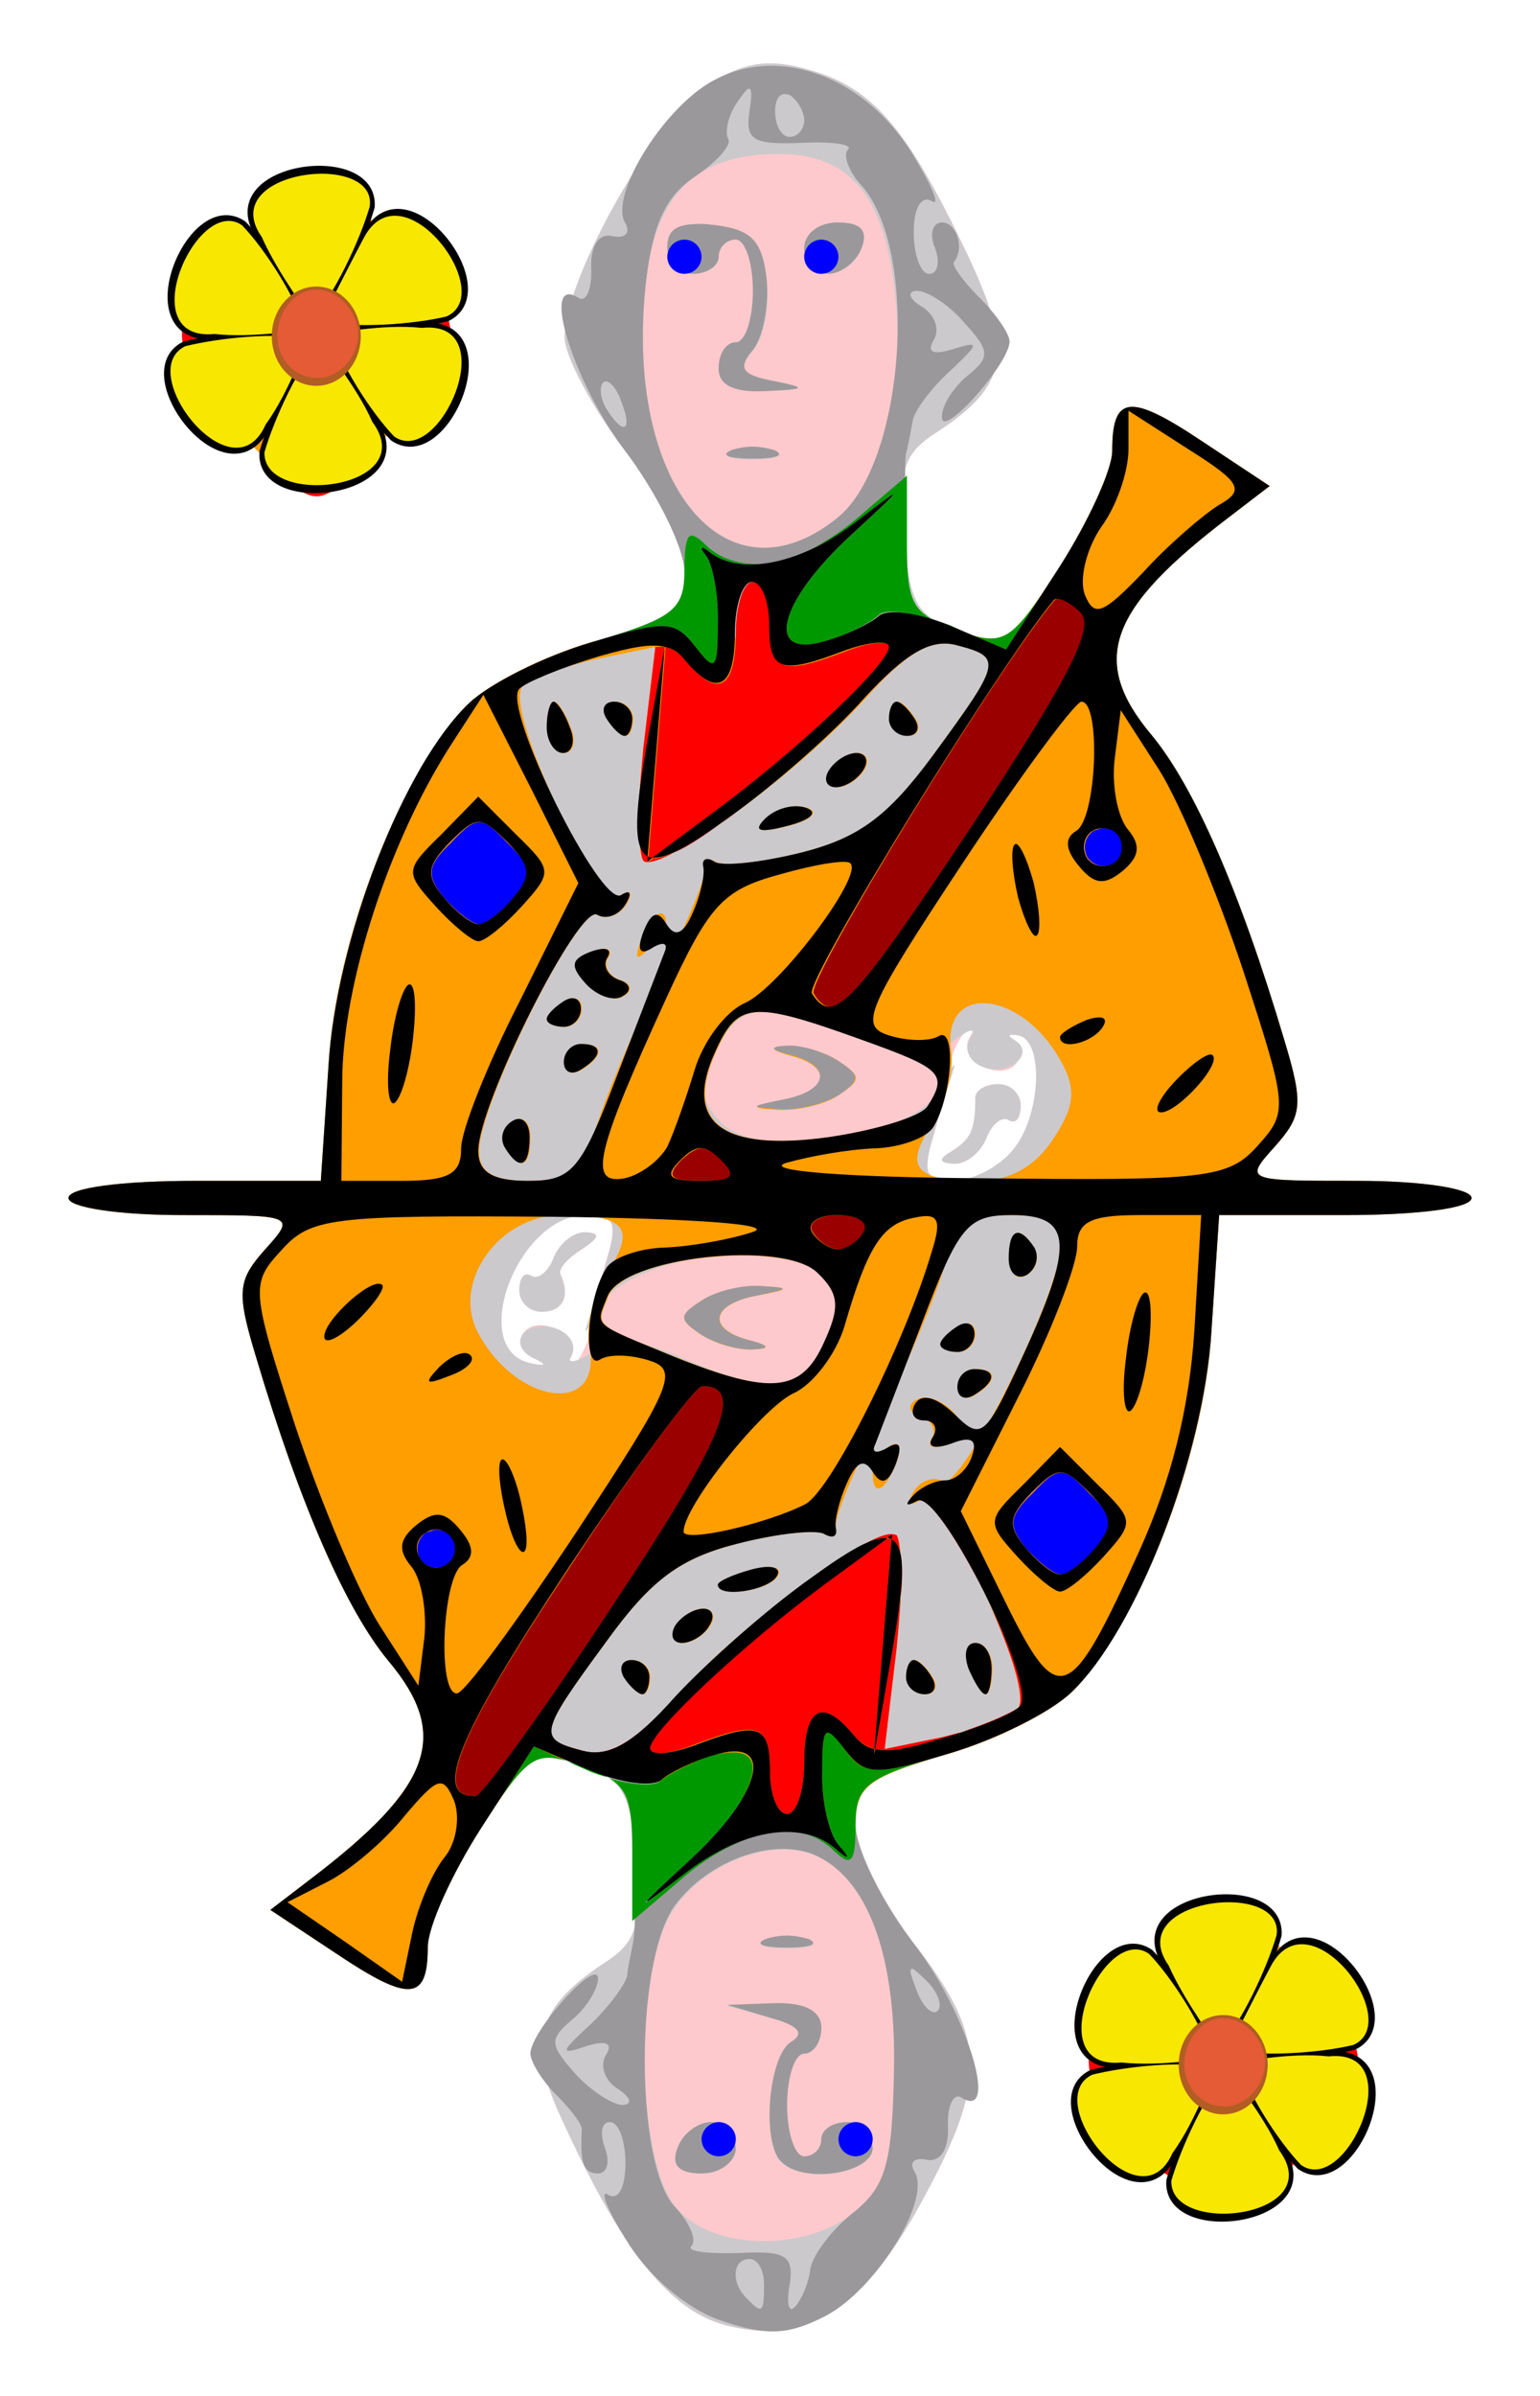 <svg xmlns="http://www.w3.org/2000/svg" xmlns:xlink="http://www.w3.org/1999/xlink" width="180" height="280" xmlns:v="https://vecta.io/nano"><style><![CDATA[.B{fill-rule:evenodd}]]></style><g class="B"><path d="M84.7 271.7c-6.6-1.8-12.2-9-19.2-24.4-3.9-8.5-2.7-12.7 5-17.8 3.9-2.5 4.5-4.3 3.8-12.1-.6-8-1.4-9.4-6.4-11.1-5.4-1.9-6-1.5-11.8 7.5-3.3 5.3-6.1 11.3-6.1 13.5 0 6.5-2 6.8-10.4 1.2l-8-5.3 4.7-3.6c14.2-10.8 16.4-16.8 9.1-25.5-4.9-5.9-10.3-18.1-15.5-35.6-2.3-7.6-2.1-8.9 1.1-12.5 3.6-4 3.5-4-9.7-4-7.5 0-13.3-.9-13.3-2 0-1.2 6.3-2 14.8-2h14.7l.9-13.5c.8-14.4 8.2-33.6 16-41.9 2.3-2.5 9-5.9 14.9-7.6 9.3-2.7 10.7-3.8 10.7-8.2 0-2.8-3.1-9.2-7-14.2-3.8-5-7-11-7-13.2 0-6.9 10.7-25.8 16.7-29.5 4.4-2.7 7.2-3.1 12-1.7 7.3 2.1 11.3 6.7 18.3 21.4 5.5 11.6 4.9 15.4-3.5 20.9-3.9 2.5-4.5 4.3-3.8 12.1.6 8 1.4 9.4 6.4 11.1 5.4 1.9 6 1.5 11.8-7.5 3.3-5.3 6.1-11.3 6.1-13.5 0-6.5 2-6.8 10.4-1.2l8 5.3-4.7 3.6c-14.2 10.8-16.4 16.8-9.1 25.5 4.9 5.9 10.3 18.1 15.5 35.6 2.3 7.6 2.1 8.9-1.1 12.5-3.6 4-3.5 4 9.7 4 7.5 0 13.3.9 13.3 2 0 1.2-6.3 2-14.8 2h-14.7l-.9 13.5c-.8 14.4-8.2 33.6-16 41.9-2.3 2.5-9 5.9-14.9 7.6-9.3 2.7-10.7 3.8-10.7 8.2 0 2.8 3.2 9.3 7.2 14.4 8.3 10.9 8.3 15.8-.2 31-6.5 11.5-13.4 15.5-22.3 13.1zm-22.2-113c-1.4-.6-2-1.8-1.4-2.8 1.6-2.6 7.1.2 5.6 2.8-.8 1.3-.6 1.6.4.8.9-.9 1.9-3.1 2.1-5a64.6 64.6 0 0 1 1.9-8c1.1-3.6.6-4.5-2.6-4.5-2.2 0-5.2 1.4-6.7 3.2-4.8 5.8-4.4 15 .6 14.6 2.1-.1 2.1-.3.1-1.1zm-1.8-7.9c0-1.5.6-2.2 1.4-1.7s2-.5 2.6-2.1c.7-1.7 2.3-3 3.7-3 1.8.1 1.7.6-.4 2-1.6 1-2.8 2.3-2.5 2.9 1.2 2.6.3 4.4-2.2 4.4-1.4 0-2.6-1.1-2.6-2.5zm57.6-16.3c3.4-3.9 3.8-13 .7-13.5-1.1-.2-1.3 0-.5.5s1 1.6.4 2.6c-1.6 2.6-7.1-.2-5.6-2.8.8-1.3.6-1.6-.4-.8-.9.9-1.9 3.1-2.1 5a64.6 64.6 0 0 1-1.9 8c-1.1 3.6-.6 4.5 2.6 4.5 2.1 0 5.2-1.6 6.8-3.5zm-7 0c2.2-1.4 2.7-2.5 2.7-6.2 0-.9 1.2-1.6 2.7-1.6 1.4 0 2.6 1.1 2.6 2.5 0 1.5-.6 2.2-1.4 1.7s-2 .5-2.6 2.1c-.7 1.7-2.3 3-3.7 3-1.9-.1-2-.5-.3-1.5z" fill="#fec9cc"/><path d="M84.7 271.7c-6.6-1.8-12.2-9-19.2-24.4-3.9-8.5-2.7-12.7 5-17.8 3.9-2.5 4.5-4.3 3.8-12.1-.6-8-1.4-9.4-6.4-11.1-5.4-1.9-6-1.5-11.8 7.5-3.3 5.3-6.1 11.3-6.1 13.5 0 6.5-2 6.8-10.4 1.2l-8-5.3 4.7-3.6c14.2-10.8 16.4-16.8 9.1-25.5-4.9-5.9-10.3-18.1-15.5-35.6-2.3-7.6-2.1-8.9 1.1-12.5 3.6-4 3.5-4-9.7-4-7.5 0-13.3-.9-13.3-2 0-1.2 6.3-2 14.8-2h14.7l.9-13.5c.8-14.4 8.2-33.6 16-41.9 2.3-2.5 9-5.9 14.9-7.6 9.3-2.7 10.7-3.8 10.7-8.2 0-2.8-3.1-9.2-7-14.2-3.8-5-7-11-7-13.2 0-6.9 10.7-25.8 16.7-29.5 4.4-2.7 7.2-3.1 12-1.7 7.3 2.1 11.3 6.7 18.3 21.4 5.5 11.6 4.9 15.4-3.5 20.9-3.9 2.5-4.5 4.3-3.8 12.1.6 8 1.4 9.4 6.4 11.1 5.4 1.9 6 1.5 11.8-7.5 3.3-5.3 6.1-11.3 6.1-13.5 0-6.5 2-6.8 10.4-1.2l8 5.3-4.7 3.6c-14.2 10.8-16.4 16.8-9.1 25.5 4.9 5.9 10.3 18.1 15.5 35.6 2.3 7.6 2.1 8.9-1.1 12.5-3.6 4-3.5 4 9.7 4 7.5 0 13.3.9 13.3 2 0 1.2-6.3 2-14.8 2h-14.7l-.9 13.5c-.8 14.4-8.2 33.6-16 41.9-2.3 2.5-9 5.9-14.9 7.6-9.3 2.7-10.7 3.8-10.7 8.2 0 2.8 3.2 9.3 7.2 14.4 8.3 10.9 8.3 15.8-.2 31-6.5 11.5-13.4 15.5-22.3 13.1zm15.2-13.2c3.7-3 4.4-5.8 4.6-16.9.2-13.6-3.2-22.5-9.6-24.9-5-1.9-12.7 1.2-16.2 6.5-4.7 7.1-4.4 29.6.5 35 4.3 4.8 14.9 5 20.7.3zM79.3 251c.6-1.6 2.4-3 3.9-3s2.8 1.4 2.8 3c0 1.7-1.8 3-3.9 3-2.7 0-3.6-1-2.8-3zm12 1.7c-2.3-2.3-1.4-12.4 1.2-14 1.7-1 .9-2-2.5-2.9l-5-1.4 5.5-.2c3.6-.1 5.5.8 5.5 2.8 0 1.6-.9 3-2 3s-2 2.7-2 6 .9 6 2 6 2-.9 2-2 1.4-2 3-2c1.7 0 3 1.3 3 3 0 3-8 4.3-10.7 1.7zm-1.8-26c1.4-.6 3.6-.6 5 0 1.4.5.3 1-2.5 1-2.7 0-3.9-.5-2.5-1zm6.9-69.8c1.9-4.1 1.7-5.6-.7-8.1-4.6-4.6-22.5-1.8-25.6 3.9-1.9 3.7-2.1 3.8-.9.3 3.3-10.4 3.3-11-.7-11-8 0-13.9 15.7-6.5 17.3 1.8.4 2 .2.5-.5-3.5-1.6-1.1-4.9 2.6-3.5 1.6.6 2.3 2 1.7 3.1-.7 1 .5.9 2.5-.4 2.9-1.8 5.3-1.6 10.7.8 10 4.3 13.8 3.9 16.4-1.9zM82 156c-2.7-1.8-2.7-2.2 0-4 1.7-1.1 4.8-1.8 7-1.7 3.4.2 3.4.4-.5 1.1-5.4 1-5.9 3.9-1 5.2 2.5.7 2.6 1 .5 1.1-1.6.1-4.3-.6-6-1.7zm-21.3-5.2c0-1.5.6-2.2 1.4-1.7s2-.5 2.6-2.1c.7-1.7 2.3-3 3.7-3 1.8.1 1.7.6-.4 2-1.6 1-2.8 2.3-2.5 2.9 1.2 2.6.3 4.4-2.2 4.4-1.4 0-2.6-1.1-2.6-2.5zm57.6-16.3c3.4-3.9 3.8-13 .7-13.5-1.1-.2-1.3 0-.5.5 2.7 1.5-.5 4.4-3.6 3.2-1.6-.6-2.3-2.1-1.5-3.4s-.1-1.1-2 .4c-2.8 2.3-4.6 2.3-11.4-.5-11-4.4-13.7-4.1-16.4 1.9-1.9 4.1-1.7 5.6.7 8.1 4.6 4.6 22.5 1.8 25.6-3.9 1.9-3.7 2.1-3.8.9-.3-3.3 10.4-3.3 11 .7 11 2.1 0 5.2-1.6 6.8-3.5zm-7 0c2.2-1.4 2.7-2.5 2.7-6.2 0-.9 1.2-1.6 2.7-1.6 1.4 0 2.6 1.1 2.6 2.5 0 1.5-.6 2.2-1.4 1.7s-2 .5-2.6 2.1c-.7 1.7-2.3 3-3.7 3-1.9-.1-2-.5-.3-1.5zm-19.8-5.9c5.4-1 5.9-3.9 1-5.2-2.5-.7-2.6-1-.5-1.1 1.7-.1 4.4.6 6 1.7 2.7 1.8 2.7 2.2 0 4-1.6 1.1-4.8 1.8-7 1.7-3.4-.2-3.4-.4.5-1.1zm6.4-68.1c5.2-4.3 8.1-15.7 6.6-27.1C103.2 22.7 99.1 18 91.1 18c-9.7 0-14.4 4.5-15.6 15-2.6 23.4 9.3 38.1 22.4 27.5zm-12.4-7.8c1.4-.6 3.6-.6 5 0 1.4.5.3 1-2.5 1-2.7 0-3.9-.5-2.5-1zM84 43c0-1.6.9-3 2-3s2-2.7 2-6-.9-6-2-6-2 .9-2 2-1.3 2-3 2c-1.6 0-3-1.4-3-3.1 0-2.3 1.6-3 5.5-2.5 4.4.5 5.6 1.8 6.1 6.2.4 3.1-.3 6.9-1.6 8.4-1.8 2.1-1.3 2.9 2.4 3.6 4.1.8 4 .9-.9 1.1Q84 46 84 43zm10-14c0-1.7 1.8-3 3.9-3 2.7 0 3.6 1 2.8 3-.6 1.7-2.4 3-3.9 3S94 30.7 94 29z" fill="#ccc9cc"/><path d="M68.1 206.3c-5.6-1.9-6.1-1.6-12 7.5-3.3 5.3-6.1 11.3-6.1 13.5 0 6.5-2 6.8-10.4 1.2l-8-5.3 4.7-3.6c14.2-10.8 16.4-16.8 9.1-25.5-4.9-5.9-10.3-18.1-15.5-35.6-2.3-7.6-2.1-8.9 1.1-12.5 3.6-4 3.5-4-9.7-4-7.5 0-13.3-.9-13.3-2 0-1.2 6.3-2 14.8-2h14.7l.9-13.5c.8-14.4 8.2-33.6 16-41.9 2.3-2.5 9-5.9 14.9-7.6l42.6-1.3c5.6 1.9 6.1 1.6 12-7.5 3.3-5.3 6.1-11.3 6.1-13.5 0-6.5 2-6.8 10.4-1.2l8 5.3-4.7 3.6c-14.2 10.8-16.4 16.8-9.1 25.5 4.9 5.9 10.3 18.1 15.5 35.6 2.3 7.6 2.1 8.9-1.1 12.5-3.6 4-3.5 4 9.7 4 7.5 0 13.3.9 13.3 2 0 1.2-6.3 2-14.8 2h-14.7l-.9 13.5c-.8 14.4-8.2 33.6-16 41.9-2.3 2.5-9 5.9-14.9 7.6-9.3 2.7-10.7 3.8-10.7 8.2l-31.9-6.9zm10.7-7.8c8.3-9.2 24.2-20.8 26-19 .7.7.7 6.6 0 13.1l-1.4 11.8 6.8-1.4c3.7-.8 7.6-2.2 8.7-3.2 2.4-2.3-8.8-26.1-11.5-24.4-1.2.7-1.4.2-.6-1.1s2.3-1.8 3.4-1.2c2.1 1.3 13.8-22.1 13.8-27.6 0-2.5-1.6-3.5-5.8-3.5-5 0-6.2 1.1-8.3 7.5-1.4 4.1-4.8 12-7.6 17.5s-4.9 10.7-4.6 11.6c.2 1-.4 1.2-1.3.7-.9-.6-5.5-.1-10.2 1.1-6.7 1.7-10.1 4.2-15.3 11.4-7.9 10.7-8.1 11.6-3.4 12.8 1.9.5 3.7 1 4 1.2.3.1 3.6-3.2 7.3-7.3zM73 196c-.7-1.1-.3-2 .9-2 1.1 0 2.1.9 2.1 2s-.4 2-.9 2-1.4-.9-2.1-2zm33 0c0-1.1.4-2 .9-2s1.4.9 2.1 2 .3 2-.9 2c-1.1 0-2.1-.9-2.1-2zm7.3-1c-.7-1.6-.3-3 .8-3 1 0 1.9 1.4 1.9 3 0 1.7-.4 3-.8 3s-1.3-1.3-1.9-3zM79 190c.7-1.1 2.1-2 3.2-2s1.5.9.8 2-2.1 2-3.2 2-1.5-.9-.8-2zm5-4.8c0-.4 1.8-1.2 4-1.8s3.5-.2 2.9.8c-1.1 1.7-6.9 2.6-6.9 1zm18-13.1c0-1 .9-2.4 2-3.1s1.4.1.8 1.9c-1.4 3.5-2.8 4.1-2.8 1.2zm6.9-4c.6-.9 0-2.1-1.3-2.6-1.4-.4-1.6-1.3-.5-1.9 1-.7 3 0 4.3 1.4 1.9 2.1 1.8 2.9-.6 3.8-1.7.6-2.5.3-1.9-.7zm3.1-6c0-1.1.9-2.1 2-2.1 2.6 0 2.6 1.4 0 3-1.1.7-2 .3-2-.9zm-2-5c0-.5.9-1.4 2-2.1s2-.3 2 .9c0 1.1-.9 2.1-2 2.1s-2-.4-2-.9zm8-10c0-3.5 1.2-4 2.9-1.2.6 1 .3 2.4-.9 3.1-1.1.7-2-.2-2-1.9zm-49.1 10.3c-.5-2.3.5-6.2 2-8.6 3.5-5.2 2.3-6.8-5.2-6.8-7.4 0-13 7.9-9.8 13.8 4.5 8.4 14.5 9.7 13 1.6zm27.5-.5c1.9-4.1 1.7-5.6-.7-8.1-4-3.9-22.9-1.9-24.6 2.7-1.4 3.6-2 3.1 7.9 7.1 11.2 4.5 14.7 4.2 17.4-1.7zM82 156c-2.7-1.8-2.7-2.2 0-4 1.7-1.1 4.8-1.8 7-1.7 3.4.2 3.4.4-.5 1.1-5.4 1-5.9 3.9-1 5.2 2.5.7 2.6 1 .5 1.1-1.6.1-4.3-.6-6-1.7zm-11.9-25.5c1.4-4.1 4.8-12 7.6-17.5s4.9-10.7 4.7-11.6c-.3-1 .3-1.2 1.2-.7.9.6 5.5.1 10.2-1.1 6.7-1.7 10.1-4.2 15.3-11.4 8-10.9 8.1-11.4 2.8-12.8-3.1-.8-6 .9-10.8 6.3-8.2 9-24.1 20.6-25.9 18.8-.7-.7-.7-6.6 0-13.1l1.4-11.8-6.8 1.4c-3.7.8-7.6 2.2-8.7 3.2-2.4 2.3 8.8 26.1 11.5 24.4 1.2-.7 1.4-.2.6 1.1s-2.3 1.8-3.4 1.2C67.7 105.6 56 129 56 134.5c0 2.5 1.6 3.5 5.8 3.5 5 0 6.2-1.1 8.3-7.5zm-11 3.6c-.6-1-.3-2.4.9-3.1 1.1-.7 2 .2 2 1.9 0 3.5-1.2 4-2.9 1.2zm6.9-10c0-1.1.9-2.1 2-2.1 2.6 0 2.6 1.4 0 3-1.1.7-2 .3-2-.9zm-2-5c0-.5.9-1.4 2-2.1s2-.3 2 .9c0 1.1-.9 2.1-2 2.1s-2-.4-2-.9zm4.6-4.1c-1.9-2.1-1.8-2.9.6-3.8 1.7-.6 2.5-.3 1.9.7-.6.9 0 2.1 1.3 2.6 1.4.4 1.6 1.3.5 1.9-1 .7-3 0-4.3-1.4zm6.5-5.6c.8-2 1.9-3.1 2.5-2.5.6.7 0 2.3-1.4 3.6-1.9 2-2.2 1.8-1.1-1.1zm14.4-13.7c1.2-1.2 3.3-1.8 4.8-1.3s.6 1.4-2.1 2.1c-3.4.9-4.1.6-2.7-.8zM97 90c.7-1.1 2.1-2 3.2-2s1.5.9.8 2-2.1 2-3.2 2-1.5-.9-.8-2zm-33-5c0-1.6.4-3 .8-3s1.3 1.4 1.9 3c.7 1.7.3 3-.8 3-1 0-1.9-1.3-1.9-3zm7-1c-.7-1.1-.3-2 .9-2 1.1 0 2.1.9 2.1 2s-.4 2-.9 2-1.4-.9-2.1-2zm33 0c0-1.1.4-2 .9-2s1.4.9 2.1 2 .3 2-.9 2c-1.1 0-2.1-.9-2.1-2zm19.1 49.1c2.5-3.7 2.7-5.8 1-8.9-4.6-8.6-14.2-9.5-12.9-1.2.3 2.2-.7 5.9-2.2 8.3-3.4 5.1-2.1 6.7 5.3 6.7q5.6 0 8.8-4.9zm-14.6-3.8c2.4-3.8 1.8-4.4-8-7.9-12.5-4.5-14.2-4.3-16.8 1.5-3.8 8.3.8 11.7 13.2 10 5.5-.8 10.8-2.4 11.6-3.6zm-17-.7c5.4-1 5.9-3.9 1-5.2-2.5-.7-2.6-1-.5-1.1 1.7-.1 4.4.6 6 1.7 2.7 1.8 2.7 2.2 0 4-1.6 1.1-4.8 1.8-7 1.7-3.4-.2-3.4-.4.5-1.1zm46 126.2c-7.4-3.9-11.8-12.7-9-17.9 1.9-3.7 12.9-14.9 14.5-14.9s12.6 11.2 14.5 14.9c2.8 5.3-1.7 14-9.1 17.9-4.7 2.4-6.2 2.4-10.9 0zM30 52.6c-8.5-8.3-10-12.7-6.8-19 1.6-3.1 5.3-6.8 8.4-8.4 4.7-2.4 6.2-2.4 10.9 0 7.4 3.9 11.8 12.7 9 17.9-2.4 4.6-13.1 15-15.1 14.7-.8-.1-3.6-2.4-6.4-5.2z" fill="#fe9e00"/><path d="M106.6 17.9c2.3 3.8 3.4 6.3 2.3 5.6-1.2-.7-2.1.8-2.1 3.6 0 2.7.8 4.9 1.8 4.9s1.3-1.3.7-3c-.7-1.6-.3-3 .8-3 1.7 0 2.7 3 1.4 4.6-.3.4 1.1 2.3 3 4.2s3.5 4.2 3.5 5.1c0 2.6-7.9 11.4-7.9 8.9-.1-1.3 1.3-3.5 3-4.9 2.7-2.2 2.6-2.9-.4-6.2-1.8-2.1-4.3-3.7-5.5-3.7s-1 .9.5 1.8c1.6 1 2.2 2.7 1.4 4-.8 1.4 0 1.7 2.3 1 3.2-1 3.1-.7-.4 2.6-2.2 2-4.1 4.6-4.3 5.7-.2 1-.5 2.8-.8 3.9-.1.4-.1 1.5-.1 2.9l-5.9 4.9c-6.6 5.6-13.6 6.7-17.5 2.8-1.9-1.8-2.4-1.2-2.4 3-.2-2.9-3.3-9.1-7-14-6.1-8.1-9.9-20.6-5.4-17.8.9.6 1.6-1 1.5-3.4-.1-2.7.9-4.2 2.5-3.8 1.5.3 2.1-.4 1.5-1.5-2-3.2 4.6-13.8 10.5-16.8 1.9-1 3.9-1.5 6-1.6 6.3-.2 12.8 3.5 17 10.2zm-20.4-6c-1.1 1.6-1.5 3.5-1.1 4.3.5.7-1.3 2.7-3.8 4.4-3.5 2.3-5 5.6-5.8 12.4-2.6 23.5 9.3 38.1 22.4 27.5 7.8-6.3 9.6-30.9 2.9-38.7-1.6-1.7-2.3-3.7-1.7-4.3.7-.6-1.8-1-5.5-.8-5.6.2-6.5-.3-6-3.7.3-2 .3-2.8-.2-2.6q-.3.2-1.2 1.5zM106 55.6v8c0 2.6.1 4.4.4 5.7-.4-1.4-.6-3.2-.6-6-.1-2.7-.1-5.4 0-7.4zM90.6 13c0 1.6.7 3 1.7 3 .9 0 1.7-.9 1.7-1.9 0-1.1-.8-2.4-1.7-3-.3-.1-.5-.1-.7-.1-.6.1-1 .8-1 2zm10.1 16c-.6 1.6-2.4 3-3.9 3q-.3-.1-.6-.1c1-.1 1.8-.9 1.8-1.9 0-1.1-.9-2-2-2-1 0-1.8.7-2 1.6q0-.3 0-.6c0-1.7 1.7-3 3.9-3 2.7 0 3.6.9 2.8 3zM96 32c-1.1 0-2-.9-2-2v-.4c.3 1.2 1.1 2.1 2.2 2.3-.1 0-.2.1-.2.1zm-12.5-5.7c4.3.5 5.6 1.8 6.1 6.3.3 3.1-.4 6.8-1.6 8.3-1.8 2.1-1.3 2.9 2.3 3.6 4.1.8 4 1-.8 1.2Q83.9 46 84 43c0-1.7.9-3 2-3s2-2.7 2-6-.9-6-2-6-2 .9-2 2-1.4 2-3 2q-.4 0-.7-.1c.9-.2 1.7-1 1.7-1.9 0-1.1-.9-2-2-2-1 0-1.7.7-1.9 1.6-.1-.3-.1-.5-.1-.8 0-1.7.9-2.5 3-2.6q1-.1 2.5.1zm-3.2 5.6c-.1 0-.2.1-.3.1-1.1 0-2-.9-2-2 0-.2 0-.3.1-.4.3 1.1 1.1 2 2.2 2.3zm-9.8 12.8c-.5.5-.3 2 .4 3.1 2 3.2 3.1 2.6 1.7-.9-.5-1.5-1.4-2.5-1.9-2.3q-.1 0-.2.1zm20 7.9c1.3.6.2 1-2.5 1-2.8 0-3.9-.4-2.5-1a8.15 8.15 0 0 1 2.5-.4c.9 0 1.8.2 2.5.4zM79.7 68.9q0-.1.1-.1-.1 0-.1.1zm-.1.6q.1-.3.1-.6 0 .3-.1.6zm29.1 2.8c-.4-.3-.7-.6-1-.8.3.2.6.5 1 .8zM72.5 74c2.5-.8 4.2-1.5 5.3-2.3-1.1.8-2.8 1.5-5.3 2.3zM98 124c2.6 1.7 2.6 2.2 0 4-1.7 1-4.8 1.8-7 1.6-3.5-.2-3.4-.3.5-1.1 5.3-1 5.9-3.9 1-5.2-2.5-.6-2.7-1-.5-1.1 1.6-.1 4.3.7 6 1.8zm-9.5 27.4c-5.4 1-6 3.9-1 5.2 2.4.6 2.6 1 .5 1.1-1.7.1-4.4-.7-6-1.7-2.7-1.8-2.7-2.3 0-4 1.6-1.1 4.8-1.9 7-1.7 3.4.2 3.3.3-.5 1.1zm13.6 56.8c1.1-.8 2.8-1.5 5.4-2.3-2.6.8-4.3 1.5-5.4 2.3zm-29.9.3c-.3-.3-.6-.6-1-.9.4.3.7.6 1 .9zm28.1 1.9q-.1.3-.1.6 0-.3.1-.6zm-.1.6q0 .1-.1.1.1 0 .1-.1zm-26 5.6c.1 2.8.1 5.5 0 7.5l-.2.2v-8c0-2.5-.1-4.3-.5-5.7.4 1.4.6 3.3.7 6zm5.9 2.5c6.6-5.5 13.6-6.7 17.5-2.8 1.8 1.9 2.4 1.2 2.4-2.9.1 2.9 3.2 9.1 7 14 6.1 8 9.9 20.6 5.3 17.7-.9-.5-1.6 1.1-1.5 3.5.1 2.6-.9 4.1-2.5 3.8-1.4-.3-2.1.3-1.4 1.4 2 3.3-4.6 13.9-10.5 16.9-4.3 2.2-6.8 2.3-12.1.5-3.9-1.3-8.4-5.1-10.9-9.1-2.4-3.8-3.4-6.3-2.3-5.6 1.2.7 2-.9 2-3.7 0-2.7-.8-4.8-1.8-4.8s-1.2 1.3-.6 3c.6 1.6.3 3-.8 3-1.7 0-2.1-1.2-1.9-5.1.1-.6-1.3-2.4-3-4.1s-3-3.9-3-4.8c0-2.6 7.8-11.3 7.9-8.8 0 1.2-1.3 3.4-3 4.8-2.7 2.3-2.7 2.9.3 6.3 1.8 2 4.4 3.7 5.6 3.7 1.2-.1.9-.9-.6-1.9-1.5-.9-2.1-2.7-1.4-3.9.9-1.4.1-1.8-2.2-1.1-3.2 1.1-3.2.8.4-2.5 2.2-2.1 4.1-4.7 4.3-5.7.1-1.1.5-2.8.7-3.9.1-.5.2-1.6.2-2.9l5.9-5zm-1.5 4c-4.4 6.9-4.3 29.7.2 34.7 1.8 1.9 2.7 4 2 4.7-.6.6 1.9.9 5.5.8 5.6-.3 6.5.3 6 3.7-.4 2.2-.1 3.4.6 2.6.7-.7 1.6-2.7 1.8-4.3.2-1.7 2.5-4.7 5-6.7 3.9-3.1 4.6-5.8 4.8-17 .2-13.6-3.3-22.5-9.7-25-1.2-.4-2.6-.6-4.1-.5-4.4.3-9.4 3-12.1 7zm15.9 3.5c1.3.6.2 1-2.5 1-2.8 0-3.9-.4-2.5-1a8.15 8.15 0 0 1 2.5-.4c.9 0 1.8.2 2.5.4zm12.6 5.9c.7 2 1.9 3.1 2.5 2.5s0-2.3-1.4-3.6q-1.1-1.1-1.5-1.3c-.5-.1-.3.6.4 2.4zM96 237c0 1.6-.9 3-2 3s-2 2.7-2 6 .9 6 2 6 2-.9 2-2 1.3-2 3-2q.3 0 .6 0c-.9.2-1.6 1-1.6 2 0 1.1.9 2 2 2 .9 0 1.7-.8 1.9-1.7q0 .3.1.7c0 3-8.1 4.3-10.7 1.6-2.3-2.2-1.5-12.4 1.2-14 1.6-1 .8-1.9-2.5-2.8l-5-1.5 5.5-.2c3.6-.1 5.5.9 5.5 2.9zm-12.3 11c-1 .1-1.7.9-1.7 2s.9 2 2 2c.9 0 1.7-.8 1.9-1.7q0 .3.1.7c0 1.6-1.8 3-4 3-2.7 0-3.6-1-2.8-3 .6-1.7 2.4-3 3.9-3q.3 0 .6 0zm.3 0c1.1 0 2 .9 2 2 0 .1-.1.2-.1.3-.3-1.2-1.1-2.1-2.2-2.3h.3zm18 2c0 .1-.1.2-.1.3-.3-1.2-1.1-2-2.3-2.3h.4c1.1 0 2 .9 2 2zm-14.7 18.6c1.8 1.9 2 1.7 2-1.6 0-1.7-.7-3-1.7-3-2 0-2.2 2.8-.3 4.6z" fill="#9b989b"/><path d="M42.4 25.3c3.1 1.5 6.8 5.3 8.4 8.4 2.6 5 2.6 6.3-.5 11.4-3 4.9-4.7 5.7-13.2 5.8-8.7.2-10.1-.4-13.3-5.6-3.2-5.3-3.3-6.5-.7-11.5 1.6-3.1 5.4-7 8.4-8.5 2.4-1.3 3.9-1.9 5.4-1.9 1.6 0 3.2.6 5.5 1.9zm-7.7.1C30.5 27 31.5 28 37.5 28c4 0 4.7-.6 2.7-1.9-1.2-.7-2.9-1.1-4.3-1q-.7.1-1.2.3zM23.1 39.1c.3 3.9 21.2 5.1 27.5 1.5 2.9-1.6-.5-4.1-7.2-5.2-2-.3-4.3-.4-6.6-.3-6.9.2-13.8 1.9-13.7 4zm13.1 15.4c.1 2 .3 2 1.1 0 .6-1.4 1.9-2.5 2.8-2.5 1 0 1.3 1.4.7 3-.7 1.7-2.4 3-3.8 3s-3.1-1.3-3.7-3c-.7-1.6-.3-3 .8-3 1 0 2 1.1 2.1 2.5zM90 73c0 5.5 1.3 6 8.9 3.1 2.8-1.1 5.1-1.3 5.1-.4 0 2-10.7 12-20.6 19.4l-7 5.2q-.3-.1-.6-.2v.6l.6-.4c.6 0 1.3-.2 2.3-.6-1.8.9-3.1 1.3-3.5.9-.2-.3-.3-1-.4-2q.3 1.1 1 1.5l1-12.3 1-12.2c1 .3 1.7.8 2.4 1.7 3.7 4.4 5.8 3.2 5.8-3.3 0-3.3.9-6 2-6s2 2.3 2 5zM74.7 93.4c0 2.1 0 3.9.1 5.2-.3-1.1-.3-2.9-.1-5.2zm.5-6l1.4-11.8h1.1l-1.8 10.3c-.6 3.1-.9 5.5-1.2 7.5q.2-2.8.5-6zm10 8.2c-2.7 1.9-4.7 3.3-6.3 4 1.8-1 4.2-2.5 6.9-4.4-.2.1-.4.3-.6.4zm29.8 90.5c-2.7-5.5-6-10.7-7.5-10.8 1.6 0 4.8 5.2 7.5 10.8zm-10.2-6.7c.2.3.3 1 .4 2q-.3-1.1-1-1.5l-1 12.3-1 12.2c-1-.3-1.7-.8-2.4-1.6-3.7-4.5-5.8-3.3-5.8 3.2 0 3.3-.9 6-2 6s-2-2.2-2-5c0-5.5-1.3-6-8.9-3.1-2.8 1.1-5.1 1.3-5.1.4 0-2 10.7-12 20.6-19.4l7-5.1q.3 0 .6.1l.1-.6-.7.5c-.6-.1-1.3.1-2.3.5 1.3-.7 2.4-1.1 3-1q.3 0 .5.1zm.5 7.2c0-2.1 0-3.9-.1-5.2.3 1.1.3 2.9.1 5.2zm-.5 6l-1.4 11.8 6.8-1.4 2.2-.6-2.5.9c-3.9 1.1-6.1 1.5-7.6 1.1l1.8-10.3c.6-3.1.9-5.5 1.2-7.5q-.2 2.8-.5 6zm14.2 7l-.1.2c-.9.8-3.5 1.8-6.5 2.6 3.1-1 5.7-2.2 6.6-2.8zm-21.1-17.3c1.3-.8 2.3-1.5 3.2-1.9-.9.5-2 1.1-3.2 1.9zm21.4 17.1c-.1.1-.2.1-.2.1.7-1.6-1-6.6-3.3-11.7 2.6 5.3 4.4 10.6 3.5 11.6zm-47.8 6.4c-.3-.2-2.1-.7-4-1.2-2.4-.6-3.5-1.1-3-2.8-.4 1.6.9 2.1 3.6 2.8s5.2-.5 9.1-4.4c-3 3.2-5.5 5.7-5.7 5.6zm-6.5-5.5c-.2.6-.4 1.1-.5 1.5q.1-.6.5-1.5zm.1 0q-.1 0-.1 0 0 0 .1 0zm81.7 24.7c.6 1.7.2 3-.9 3-1 0-2-1.1-2.1-2.5-.1-2-.3-2-1.1 0-.6 1.4-1.9 2.5-2.8 2.5-1 0-1.3-1.3-.6-3 .6-1.6 2.3-3 3.7-3s3.1 1.4 3.8 3zm9.4 9.8c3.2 5.2 3.3 6.5.7 11.5-1.6 3.1-5.4 6.9-8.5 8.5-4.7 2.4-6.2 2.4-10.9 0-3-1.6-6.8-5.4-8.4-8.5-2.6-5-2.5-6.3.6-11.4 3-4.9 4.7-5.7 13.2-5.8 8.7-.2 10.1.4 13.3 5.7zm-27.1 6.3c.3 3.9 21.2 5.1 27.5 1.5 2.9-1.6-.5-4.1-7.2-5.2-2-.3-4.3-.4-6.6-.3-6.9.2-13.8 1.9-13.7 4zm10.7 12.8c2.6 1.6 8.2.9 8.2-1.1 0-.4-2.5-.8-5.5-.8-4 0-4.7.6-2.7 1.9z" fill="#fe0000"/><path d="M106 63.6c0 5.3.4 7.3 2.8 8.7-2.9-.8-5.4-1.1-6.1-.4-1 .9-3.7 2.3-6.2 3-7.2 2.2-5.6-4.5 3-12.4 6.3-5.8 6.5-6.1.9-1.7-1.8 1.4-3.7 2.5-5.5 3.3 1.6-.8 3.3-1.9 5-3.3l6.1-5.2zm-23.6 0c1.7 1.7 4 2.4 6.6 2.3-2.4.2-4.6-.2-6.1-1.4-1.1-.8-1.2-.7-.4.4.8 1 1.5 4.6 1.4 8 0 5.4-.3 5.7-2.6 2.7-2.2-2.9-3.3-3.1-10.3-1.1 7.9-2.4 9-3.5 9-7.9 0-2.6.2-3.9.8-4 .4 0 .9.3 1.6 1zM69.3 75q.9-.3 1.7-.5-.8.2-1.7.5zm22-9.5q.7-.2 1.5-.4-.8.2-1.5.4zm26.3 10.4l-3.8-1.6c3.3.9 4.6.1 8-4.9zm-5.7-2.2q-1.9-.7-3-1.3c.7.2 1.4.4 2.2.7l2.6 1.2a18.88 18.88 0 0 0-1.8-.6zm-47.1 2.9c1.4-.6 2.8-1.1 4.1-1.5-1.3.4-2.7.9-4.1 1.5zm-4.3 1.9q-.2.1-.4.2.2-.1.4-.2zm-.4.2c-1.6.8-3 1.7-4 2.5 1-.8 2.4-1.7 4-2.5zm-6.8 5.1q.5-.5.9-1-.4.5-.9 1zm-.4.5q.2-.3.4-.5-.2.2-.4.5zm-4.2 6.3c1.4-2.4 2.8-4.6 4.2-6.3-1.4 1.8-2.9 3.9-4.2 6.3zm0 0q-.3.5-.5.9.2-.4.5-.9zm-.5.9q-.4.8-.8 1.6.4-.8.8-1.6zm-.8 1.6q-.4.7-.7 1.4.3-.7.7-1.4zm-.7 1.4q-.3.6-.6 1.2.3-.6.6-1.2zm-6.1 16.7q.2-.8.5-1.6-.3.8-.5 1.6zm-.4 1.4q.2-.7.4-1.4-.2.7-.4 1.4zm-1.8 11.9c.1-1.8.2-3.6.5-5.6-.3 1.9-.4 3.8-.5 5.6zm102.7 36.6c.2-1.9.4-3.8.5-5.6-.1 1.8-.3 3.6-.5 5.6zm-1.4 6.3q-.1.7-.3 1.4.2-.7.3-1.4zm-.3 1.4q-.2.8-.5 1.6.3-.8.5-1.6zm-6.1 16.7q.3-.6.6-1.2-.3.6-.6 1.2zm-.7 1.4q.4-.7.7-1.4-.3.7-.7 1.4zm-.8 1.6q.4-.8.8-1.6-.4.8-.8 1.6zm-.5.9q.3-.5.5-.9-.2.4-.5.9zm-4.2 6.4c1.4-1.9 2.8-4 4.2-6.4-1.4 2.4-2.8 4.6-4.2 6.4zm0 0q-.3.2-.5.4.2-.2.5-.4zm-.5.4q-.4.5-.9 1 .5-.5.9-1zm-6.7 5.1c1.6-.8 2.9-1.7 4-2.5-1.1.8-2.4 1.7-4 2.5zm-.4.2q.2-.1.4-.2-.2.1-.4.2zm-20.8 2.9c2.1 2.9 3.3 3.1 10.3 1.1-8 2.4-9 3.5-9 7.9 0 4.2-.5 4.8-2.4 3-1.2-1.2-2.7-2-4.4-2.2 1.6.2 3.2.8 4.4 1.8 1.8 1.5 1.8 1.4.4-.4-1.1-1.3-2-5.1-1.9-8.5 0-3 .1-4.5.6-4.6.4-.1 1 .6 2 1.9zm12 .6q-.9.3-1.7.5.8-.2 1.7-.5zm-17.5 9.2q-.7-.1-1.3-.1.6 0 1.3.1zm-1.3-.1q-.5 0-.9 0 .4 0 .9 0zm23.3-10.7c-1.4.6-2.8 1.1-4.1 1.5 1.3-.4 2.7-.9 4.1-1.5zm-49 2.4c-3.3-1-4.6-.2-8 4.8l4.2-6.5zm1.8.6q1.9.6 3 1.3c-.7-.2-1.4-.4-2.1-.7l-2.7-1.2c.5.2 1.1.3 1.8.6zm12.4 11.2c-6.3 5.8-6.5 6.1-.9 1.7 2.7-2.1 5.5-3.6 8-4.4-2.4.8-5 2.3-7.5 4.4l-6.1 5.2v-8c0-5.3-.4-7.3-2.7-8.7 2.8.8 5.3 1 6 .3 1-.8 3.7-2.2 6.2-3 .9-.2 1.7-.3 2.3-.3 4.4-.1 2.3 5.8-5.3 12.8z" fill="#009800"/></g><path d="M37 27.6c-4.7 0-9.5 1.6-11.2 4.7-2.1 4-1.9 4.2 2.5 2.8 5.9-2 11.5-2 17.5 0 4.3 1.4 4.5 1.2 2.4-2.8-1.7-3.1-6.5-4.7-11.2-4.7zm43 .4c-1.1 0-2 .9-2 2s.9 2 2 2 2-.9 2-2-.9-2-2-2zm16 0c-1.1 0-2 .9-2 2s.9 2 2 2 2-.9 2-2-.9-2-2-2zM25.1 42.2c-1 .1-.6 1 .7 3.5C27.6 49.1 30 50 37 50s9.4-.9 11.2-4.3c2.1-4 1.9-4.2-2.4-2.8-2.6.9-6.6 1.5-8.8 1.5s-6.2-.6-8.7-1.5c-1.7-.5-2.7-.8-3.2-.7zM56 96.1c-.9 0-1.8.8-3.3 2.4-2.8 2.7-2.9 3.8-.8 6.4 1.5 1.7 3.3 3.1 4.1 3.1s2.6-1.4 4.1-3.1c2.1-2.6 2-3.7-.8-6.4-1.5-1.6-2.4-2.4-3.3-2.4zm72.7.7l-.9.3c-1 .7-1.3 2-.7 3.1.7 1 2 1.3 3.1.7 1-.7 1.3-2 .7-3.1-.5-.8-1.4-1.1-2.2-1zm-4.7 75.3c-.9 0-1.8.8-3.3 2.4-2.8 2.7-2.9 3.8-.8 6.4 1.5 1.7 3.3 3.1 4.1 3.1s2.6-1.4 4.1-3.1c2.1-2.6 2-3.7-.8-6.4-1.5-1.6-2.4-2.4-3.3-2.4zm-73.3 6.7l-.9.3c-1 .7-1.3 2-.7 3.1.7 1 2 1.3 3.1.7 1-.7 1.3-2 .7-3.1-.5-.8-1.4-1.1-2.2-1zM143 230c-7 0-9.4.9-11.2 4.3-2.1 4-1.9 4.2 2.5 2.8 2.5-.9 6.5-1.5 8.7-1.5s6.2.6 8.8 1.5c4.3 1.4 4.5 1.2 2.4-2.8-1.8-3.4-4.2-4.3-11.2-4.3zm-11.9 14.2c-1 .1-.6 1 .7 3.5 1.8 3.4 4.2 4.3 11.2 4.3s9.4-.9 11.2-4.3c2.1-4 1.9-4.2-2.4-2.8-2.6.9-6.6 1.5-8.8 1.5s-6.2-.6-8.7-1.5c-1.7-.5-2.7-.8-3.2-.7zM84 248c-1.1 0-2 .9-2 2s.9 2 2 2 2-.9 2-2-.9-2-2-2zm16 0c-1.1 0-2 .9-2 2s.9 2 2 2 2-.9 2-2-.9-2-2-2z" fill="#0000fe"/><path d="M123.5 70q-.1 0-.2.1c-6.3 7.3-29.1 44.5-28.2 46 2.4 3.9 4.7 1.5 19-20.2 10.9-16.5 14-22.6 12.3-24.3-1.1-1.1-2.3-1.8-2.9-1.6zM82 134.2c-.7 0-1.4.5-2.4 1.4-1.8 1.9-1.3 2.4 2.4 2.4s4.2-.5 2.4-2.4c-1-.9-1.7-1.4-2.4-1.4zm16 7.8c-2.3 0-3.7.9-3 2s2 2 3 2 2.3-.9 3-2-.7-2-3-2zm-15.9 20c-.9 0-8.1 9.8-16 21.9-12.7 19.1-15.5 26.2-10.5 26 .8 0 8-9.9 16-22 13-19.8 15.5-25.9 10.5-25.9z" fill="#9b0000"/><path d="M39.3 228.3l-7.7-5.1 4.7-3.6c14.2-10.8 16.4-16.8 9.1-25.5-4.9-5.9-10.3-18.1-15.5-35.6-2.3-7.6-2.1-8.9 1.1-12.5 3.6-4 3.5-4-9.7-4-7.5 0-13.3-.9-13.3-2 0-1.2 6.3-2 14.8-2h14.7l.9-13.5c.9-14.8 8.8-35.1 16.4-42.3 2.4-2.3 8.8-5.5 14.2-7.1 8.9-2.7 9.9-2.6 12.3.5 2.3 3 2.6 2.7 2.6-2.7.1-3.4-.6-7-1.4-8s-.6-1.2.4-.4c3.7 2.9 10.9 1.4 17.4-3.7 5.7-4.4 5.5-4.1-.8 1.7-8.6 7.9-10.2 14.6-3 12.4 2.5-.7 5.3-2.1 6.2-2.9 1-.9 4.7-.4 8.3 1.1l6.6 2.8 6.2-9.6c3.4-5.3 6.2-11.4 6.2-13.6 0-6.5 2-6.8 10.4-1.2l8 5.3-4.7 3.6c-14.2 10.8-16.4 16.8-9.1 25.5 4.9 5.9 10.3 18.1 15.5 35.6 2.3 7.6 2.1 8.9-1.1 12.5-3.6 4-3.5 4 9.7 4 7.5 0 13.3.9 13.3 2 0 1.2-6.3 2-14.8 2h-14.7l-.9 13.5c-.9 14.8-8.8 35.1-16.4 42.3-2.4 2.3-8.8 5.5-14.2 7.1-8.9 2.7-9.9 2.6-12.3-.5-2.3-3-2.6-2.7-2.6 2.7-.1 3.4.8 7.2 1.9 8.5 1.5 1.7 1.3 1.9-.4.4-4.1-3.4-11-2.2-17.9 3.2-5.7 4.4-5.5 4.1.8-1.7 8.6-7.9 10.2-14.6 3-12.4-2.5.7-5.3 2.1-6.2 2.9-1 .9-4.7.4-8.3-1.1l-6.6-2.8-6.2 9.6c-3.4 5.3-6.2 11.5-6.2 13.9 0 6.3-2.2 6.4-10.7.7zM52 217c1.3-1.6 1.8-4.5 1.1-6.5-1.3-3.1-1.9-2.9-5.8 1.7-2.3 2.9-6.4 6.4-9 7.7l-4.7 2.4 6.7 4.6 6.7 4.7 1.2-5.8c.7-3.2 2.4-7.1 3.8-8.8zm42-11c0-6.5 2.1-7.7 5.8-3.2.7.8 1.4 1.4 2.4 1.6l2-24.5c1.8.9 1.5 5.3-.1 14.2l-1.8 10.3c1.5.4 3.7 0 7.6-1.2 4.3-1.2 8.5-2.9 9.3-3.8 2.2-2.2-9.4-25.5-12-24-1.3.7-1.5.5-.5-.6.9-1 2.6-1.8 3.8-1.8s2.6-1.3 3.1-2.8c.7-2-.1-2.4-2.4-1.5-2 .7-2.9.4-2.2-.7s.2-2-1-2-1.7-.9-1-2c.8-1.2 2.5-.7 4.6 1.3 3.1 3.1 3.6 2.6 7.8-6.5 6.2-13.4 6-16.8-1.1-16.8-5.2 0-6.2 1.2-10.5 12.5l-5.5 14.3c-.5 1 .2 1.1 1.4.4 1.5-.9 1.8-.3 1 1.9-.9 2.3-1.7 2.5-2.7.9s-1.9-1.2-3 1.3c-.9 2-1.5 4.4-1.3 5.3.2 1-.4 1.2-1.3.7-.9-.6-5.5-.1-10.2 1.1-6.7 1.7-10.1 4.2-15.3 11.4-8 10.9-8.1 11.4-2.8 12.8 3.1.8 6-.9 10.8-6.3 3.7-4 10.8-10.3 15.9-13.9 4.4-3.2 7.3-4.9 8.9-4.6l-7.1 5.2c-9.9 7.3-20.6 17.4-20.6 19.3 0 .9 2.3.7 5.1-.3 7.6-2.9 8.9-2.5 8.9 3 0 2.8.9 5 2 5s2-2.7 2-6zm8.3-1.6q-.1 0-.1 0v.6zm1.9-24.5q-.2-.1-.5-.2l.6-.4zm-32.7 7.9C84.6 168.1 87.1 162 82.1 162c-.9 0-8.1 9.8-16.1 21.9-12.6 19.1-15.5 26.2-10.4 26 .7 0 7.9-9.9 15.9-22.1zm34.4 8.2c0-1.1.4-2 .9-2s1.5.9 2.1 2c.7 1.1.3 2-.8 2-1.2 0-2.2-.9-2.2-2zm27.2-14.6c3.8-8.4 5.9-16.7 6.5-25.9l.8-13.5h-7.2c-5.8 0-7.3.8-7.3 3.7 0 2.1-3 9.9-6.8 17.4l-6.8 13.5 5.2 10.6c6.2 12.6 7.5 12.1 15.6-5.8zM67.4 179c11.2-17 12-18.9 8.5-20-2.2-.7-4.7-.8-5.8-.1-2 1.2-1.5-7 .7-10.6.7-1.3 3.8-2.4 6.8-2.5 2.9-.1 7.6-.9 10.3-1.8 3-.9-6.6-1.6-23.2-1.8-26-.2-28.4.1-31.8 3.9-3.6 3.9-3.6 4.5 1.6 20.5 3 9 7.4 19.5 9.9 23.4l4.5 7 .7-5.6c.3-3.1-.3-6.8-1.5-8.3-1.6-1.9-1.5-3.2.6-4.9s3.3-1.6 5.1.6c1.6 1.9 1.7 3.2.2 4.1-2.3 1.5-2.9 15.1-.6 15 .9 0 7.1-8.5 14-18.9zm16.5 6.2c0-.4 1.8-1.2 4-1.8 2.3-.6 3.5-.2 2.9.8-1 1.7-6.9 2.6-6.9 1zm28-23.1c0-1.2.9-2.1 2-2.1 2.6 0 2.6 1.4 0 3-1.1.7-2 .3-2-.9zm-2-5c0-.5.9-1.4 2-2.1s2-.3 2 .9c0 1.1-.9 2.1-2 2.1s-2-.4-2-.9zm8-10c0-3.5 1.2-4 3-1.3.6 1.1.2 2.5-.9 3.2-1.1.6-2.1-.2-2.1-1.9zm-45 48.9c-.6-1.1-.2-2 .9-2 1.2 0 2.1.9 2.1 2s-.4 2-.8 2c-.5 0-1.5-.9-2.2-2zm6-6c.7-1.1 2.2-2 3.3-2s1.4.9.7 2c-.6 1.1-2.1 2-3.2 2s-1.4-.9-.8-2zm-19.8-13.2c-.7-2.9-1-5.7-.5-6.2.5-.4 1.5 1.6 2.2 4.5.7 3 1 5.7.5 6.2s-1.5-1.5-2.2-4.5zm-7.7-17.1c1.4-1.3 3-2 3.6-1.3.6.6-.5 1.7-2.5 2.4-2.8 1.1-3 .9-1.1-1.1zm-13.5-3.5c0-2 5.8-7.2 6.8-6 .3.4-1.1 2.4-3.1 4.3s-3.7 2.7-3.7 1.7zm75.3 38.8c-.6-1.7-.3-3 .8-3s1.9 1.3 1.9 3c0 1.6-.3 3-.7 3-.5 0-1.3-1.4-2-3zm5.7-13.1c-3.6-4-3.6-4.2.7-8.4l4.3-4.4 4.4 4.4c4.3 4.2 4.3 4.4.7 8.4-2 2.2-4.3 4.1-5.1 4.1-.7 0-3-1.9-5-4.1zm9.1-1c2.2-2.6 2-3.7-.7-6.5-3.1-3.1-3.6-3.1-6.7 0-2.7 2.8-2.9 3.9-.7 6.5 1.4 1.7 3.2 3.1 4 3.1.9 0 2.7-1.4 4.1-3.1zm3.6-22.1c.4-3.8 1.4-7.2 2.1-7.7.8-.5 1 2.3.6 6-.4 3.8-1.4 7.3-2.2 7.8-.7.4-1-2.3-.5-6.1zm-78.8 21c-.6-1-2-1.4-3-.7-1.1.6-1.4 2-.7 3 .6 1.1 2 1.4 3 .8 1.1-.7 1.4-2.1.7-3.1zm41.3-4c3-1.5 11.6-18.7 14.8-29.5 1.2-3.8.8-4.6-2-4-3.8.7-5.5 3.4-8.2 12.7-1 3.3-3.7 6.8-5.9 7.8-3.6 1.6-12.9 13.2-12.9 16.2 0 1.3 9.7-.9 14.2-3.2zm2.2-18.9c1.9-4.1 1.8-5.7-.7-8.1-3.9-4-22.8-1.9-24.6 2.7-1.4 3.6-2 3 7.9 7.1 11.3 4.5 14.8 4.1 17.4-1.7zm4.6-12.9c.7-1.1-.6-2-3-2-2.3 0-3.6.9-3 2 .7 1.1 2.1 2 3 2 1 0 2.4-.9 3-2zm-47-9.8c0-2.1 3.1-9.9 6.9-17.3l6.8-13.7-5.5-11-5.6-11-3.5 5.4c-7.4 11.3-13 28.3-13 39.9l-.1 11.5h7c5.6 0 7-.8 7-3.8zm-8.3-11.4c.4-3.8 1.4-7.2 2.1-7.7.8-.5 1 2.3.6 6-.4 3.8-1.4 7.3-2.2 7.8-.7.4-1-2.3-.5-6.1zm5.3-16.9c-3.6-4-3.6-4.2.7-8.4l4.3-4.4 4.4 4.4c4.3 4.2 4.3 4.4.7 8.4-2 2.2-4.3 4.1-5.1 4.1-.7 0-3-1.9-5-4.1zm9.1-1c2.2-2.6 2-3.7-.7-6.5-3.1-3.1-3.6-3.1-6.7 0-2.7 2.8-2.9 3.9-.7 6.5 1.4 1.7 3.2 3.1 4 3.1.9 0 2.7-1.4 4.1-3.1zm12.2 20.6l5.5-14.3c.4-1-.2-1.2-1.5-.4-1.4.9-1.8.2-1-1.9.9-2.3 1.7-2.6 2.7-.9 1 1.6 2 1.2 3.1-1.4.9-2 1.4-4.4 1.2-5.3s.4-1.2 1.3-.6 5.5.1 10.3-1.1c6.6-1.7 10-4.2 15.3-11.4 8-10.9 8.1-11.4 2.7-12.8-3-.8-5.9.9-10.8 6.2-3.6 4.1-10.8 10.4-15.9 14-4.4 3.2-7.2 4.8-8.8 4.6l7-5.2c9.9-7.3 20.6-17.4 20.6-19.4 0-.8-2.3-.6-5.1.4-7.6 2.9-8.9 2.5-8.9-3 0-2.8-.9-5-2-5s-2 2.7-2 6c0 6.4-2.1 7.6-5.8 3.2-.7-.9-1.4-1.4-2.4-1.6l-2 24.5c-1.8-1-1.5-5.4.1-14.2l1.9-10.3c-1.6-.4-3.8 0-7.7 1.1-4.3 1.3-8.5 3-9.3 3.8-2.1 2.1 9.5 25.6 11.9 24.1 1.1-.7 1.3-.2.5 1.1s-2.3 1.8-3.3 1.2c-2.1-1.3-13.9 22.1-13.9 27.6 0 2.5 1.7 3.5 5.8 3.5 5.2 0 6.2-1.2 10.5-12.5zm5.5-49.9q0 0 0 0l.1-.6zm-2 24.5q.3.1.6.1l-.6.5zm-16.7 34c-.6-1-.3-2.4.9-3.1 1.1-.7 2 .2 2 1.9 0 3.5-1.2 4-2.9 1.2zm6.9-10c0-1.1.9-2.1 2-2.1 2.6 0 2.6 1.4 0 3-1.1.7-2 .3-2-.9zm-2-5c0-.5.9-1.4 2-2.1s2-.3 2 .9c0 1.1-.9 2.1-2 2.1s-2-.4-2-.9zm4.6-4.1c-1.9-2.1-1.8-2.9.6-3.8 1.7-.6 2.5-.3 1.9.7-.6.9 0 2.1 1.3 2.6 1.4.4 1.6 1.3.5 1.9-1 .7-3 0-4.3-1.4zm20.9-19.3c1.2-1.2 3.3-1.8 4.8-1.3s.6 1.4-2.1 2.1c-3.4.9-4.1.6-2.7-.8zm57.6 38.2c3.6-4 3.5-4.5-1.7-20.5-3-9-7.4-19.6-9.8-23.4l-4.5-7-.7 5.6c-.4 3.1.3 6.8 1.5 8.3 1.6 1.9 1.4 3.2-.6 4.9-2.1 1.7-3.3 1.6-5.1-.6-1.6-1.9-1.7-3.3-.3-4.1 2.4-1.5 2.9-15.1.6-15.1-.8.1-7.1 8.6-13.9 18.9-11.3 17.1-12.1 19-8.6 20.1 2.2.7 4.8.7 5.8.1 2.1-1.3 1.6 7-.6 10.6-.8 1.3-3.9 2.4-6.8 2.5-3 .1-7.6.9-10.4 1.7-2.9.9 6.6 1.7 23.2 1.8 26 .3 28.5 0 31.9-3.8zM63.9 85c0-1.7.4-3 .8-3s1.3 1.3 1.9 3c.7 1.6.3 3-.8 3-1 0-1.9-1.4-1.9-3zm7-1c-.7-1.1-.3-2 .9-2 1.1 0 2.1.9 2.1 2s-.4 2-.9 2-1.4-.9-2.1-2zM114 95.9c10.9-16.6 14-22.6 12.3-24.3-1.3-1.3-2.7-1.9-3.1-1.5-6.2 7.3-29.1 44.5-28.3 46 2.5 3.9 4.7 1.5 19.1-20.2zM78 134c.8-1.7 2.2-5.7 3.2-9s3.6-6.8 5.9-7.8c4-1.8 13.8-14.8 12.3-16.3-.4-.5-4.1.1-8.3 1.3-6.6 1.8-8.2 3.5-13.2 14.4-8.3 18.1-9.2 21.9-4.9 21.1 1.9-.4 4.1-2.1 5-3.7zm6.3 1.6c-1.9-1.9-2.9-1.9-4.8 0s-1.3 2.4 2.4 2.4 4.3-.5 2.4-2.4zM96.9 90c.7-1.1 2.1-2 3.2-2s1.5.9.8 2-2.1 2-3.2 2-1.5-.9-.8-2zm40.5 36.3c1.9-2 3.9-3.4 4.3-3 1.2.9-4 6.7-6 6.7-1 0-.2-1.7 1.7-3.7zm-13.5-5.1c0-.4 1.4-1.3 3.1-2 1.8-.6 2.6-.3 1.9.8-1.2 1.9-5 2.8-5 1.2zm-4.9-16.3c-.7-3-.9-5.8-.4-6.2.4-.5 1.4 1.5 2.2 4.4.7 3 .9 5.8.4 6.2-.4.5-1.4-1.5-2.2-4.4zm-10.6 24.4c2.4-3.8 1.8-4.4-8-7.9-12.5-4.5-14.2-4.3-16.8 1.5-3.8 8.3.8 11.7 13.2 10 5.5-.8 10.8-2.4 11.6-3.6zM103.9 84c0-1.1.4-2 .9-2s1.4.9 2.1 2 .3 2-.9 2c-1.1 0-2.1-.9-2.1-2zm26.9 13.8c-.6-1-2-1.3-3.1-.7-1 .6-1.3 2-.7 3.1.6 1 2 1.3 3.1.7 1-.6 1.3-2 .7-3.1zM142.5 59c3-1.7 2.6-2.6-3.6-6.5l-7-4.5v4.5c0 2.6-1.4 6.7-3.2 9.1-1.7 2.5-2.6 6.1-1.9 7.9 1.1 2.7 2.1 2.3 6.8-2.6 3-3.3 7.1-6.8 8.9-7.9z" class="B"/><g id="A" class="B"><g fill="#f8e700"><g stroke="#000" stroke-width="1.171"><path d="M36.927 39.248c-.171-.223-7.113.304-11.853-.214-9.885.883-2.734-16.738 3.228-12.698 2.663 2.762 7.629 9.235 8.625 12.912z"/><path d="M37.166 39.443c-.279.036-3.294 6.312-6.112 10.158-4.178 9.002-15.862-6.002-9.383-9.144 3.724-.926 11.812-1.99 15.495-1.013zm.288-1.339c.171.223 7.113-.304 11.853.214 9.885-.883 2.734 16.738-3.228 12.698-2.663-2.762-7.629-9.235-8.625-12.912z"/><path d="M37.78 38.931c-.108.259 3.819 6.009 5.741 10.372 5.707 8.119-13.129 10.736-12.611 3.554 1.06-3.688 4.183-11.225 6.87-13.925zm-1.082-.936c.279-.036 3.294-6.312 6.112-10.158 4.178-9.002 15.862 6.002 9.383 9.145-3.724.926-11.812 1.99-15.495 1.013z"/><path d="M36.342 38.077c.108-.259-3.819-6.009-5.741-10.372-5.707-8.119 13.129-10.736 12.611-3.554-1.06 3.688-4.183 11.225-6.87 13.925z"/></g><path d="M35.723 38.646c-.171-.223-5.91.905-10.649.387-9.732.959-2.043-16.393 3.228-12.698 2.663 2.762 6.426 8.633 7.421 12.311zm.618-1.256c.108-.259-3.819-5.321-5.741-9.684-5.478-7.813 13.572-10.146 12.611-3.554-1.06 3.688-4.183 10.537-6.87 13.238zm1.045.089c.279-.036 2.929-5.545 5.166-9.728 4.49-8.396 15.708 6.5 9.641 9.23-3.724.926-11.125 1.474-14.807.497zm1.356 1.399c.171.223 5.824-1.077 10.563-.559 9.638-1.007 2.102 16.422-3.228 12.698-2.663-2.762-6.34-8.461-7.335-12.139zm-1.134.998c-.108.259 3.991 5.063 5.913 9.426 5.813 7.909-12.801 10.081-12.611 3.554 1.06-3.688 4.011-10.279 6.698-12.98zm-1.474-.175c-.279.036-2.262 6.054-5.081 9.9-3.844 8.78-15.508-6.238-9.383-9.144 3.724-.926 10.781-1.732 14.463-.755z"/></g><path fill="#b15d23" d="M42.169 39.291c0 3.204-2.328 5.802-5.2 5.802s-5.2-2.597-5.2-5.802 2.328-5.802 5.2-5.802 5.2 2.597 5.2 5.802z"/><path fill="#e45b36" d="M36.969 44.157c-2.513 0-4.551-2.211-4.55-4.938s2.036-5.368 4.55-5.368 4.895 2.555 4.894 5.282c-.057 2.962-2.755 5.266-4.894 5.024z"/></g><use xlink:href="#A" x="106" y="202"/></svg>